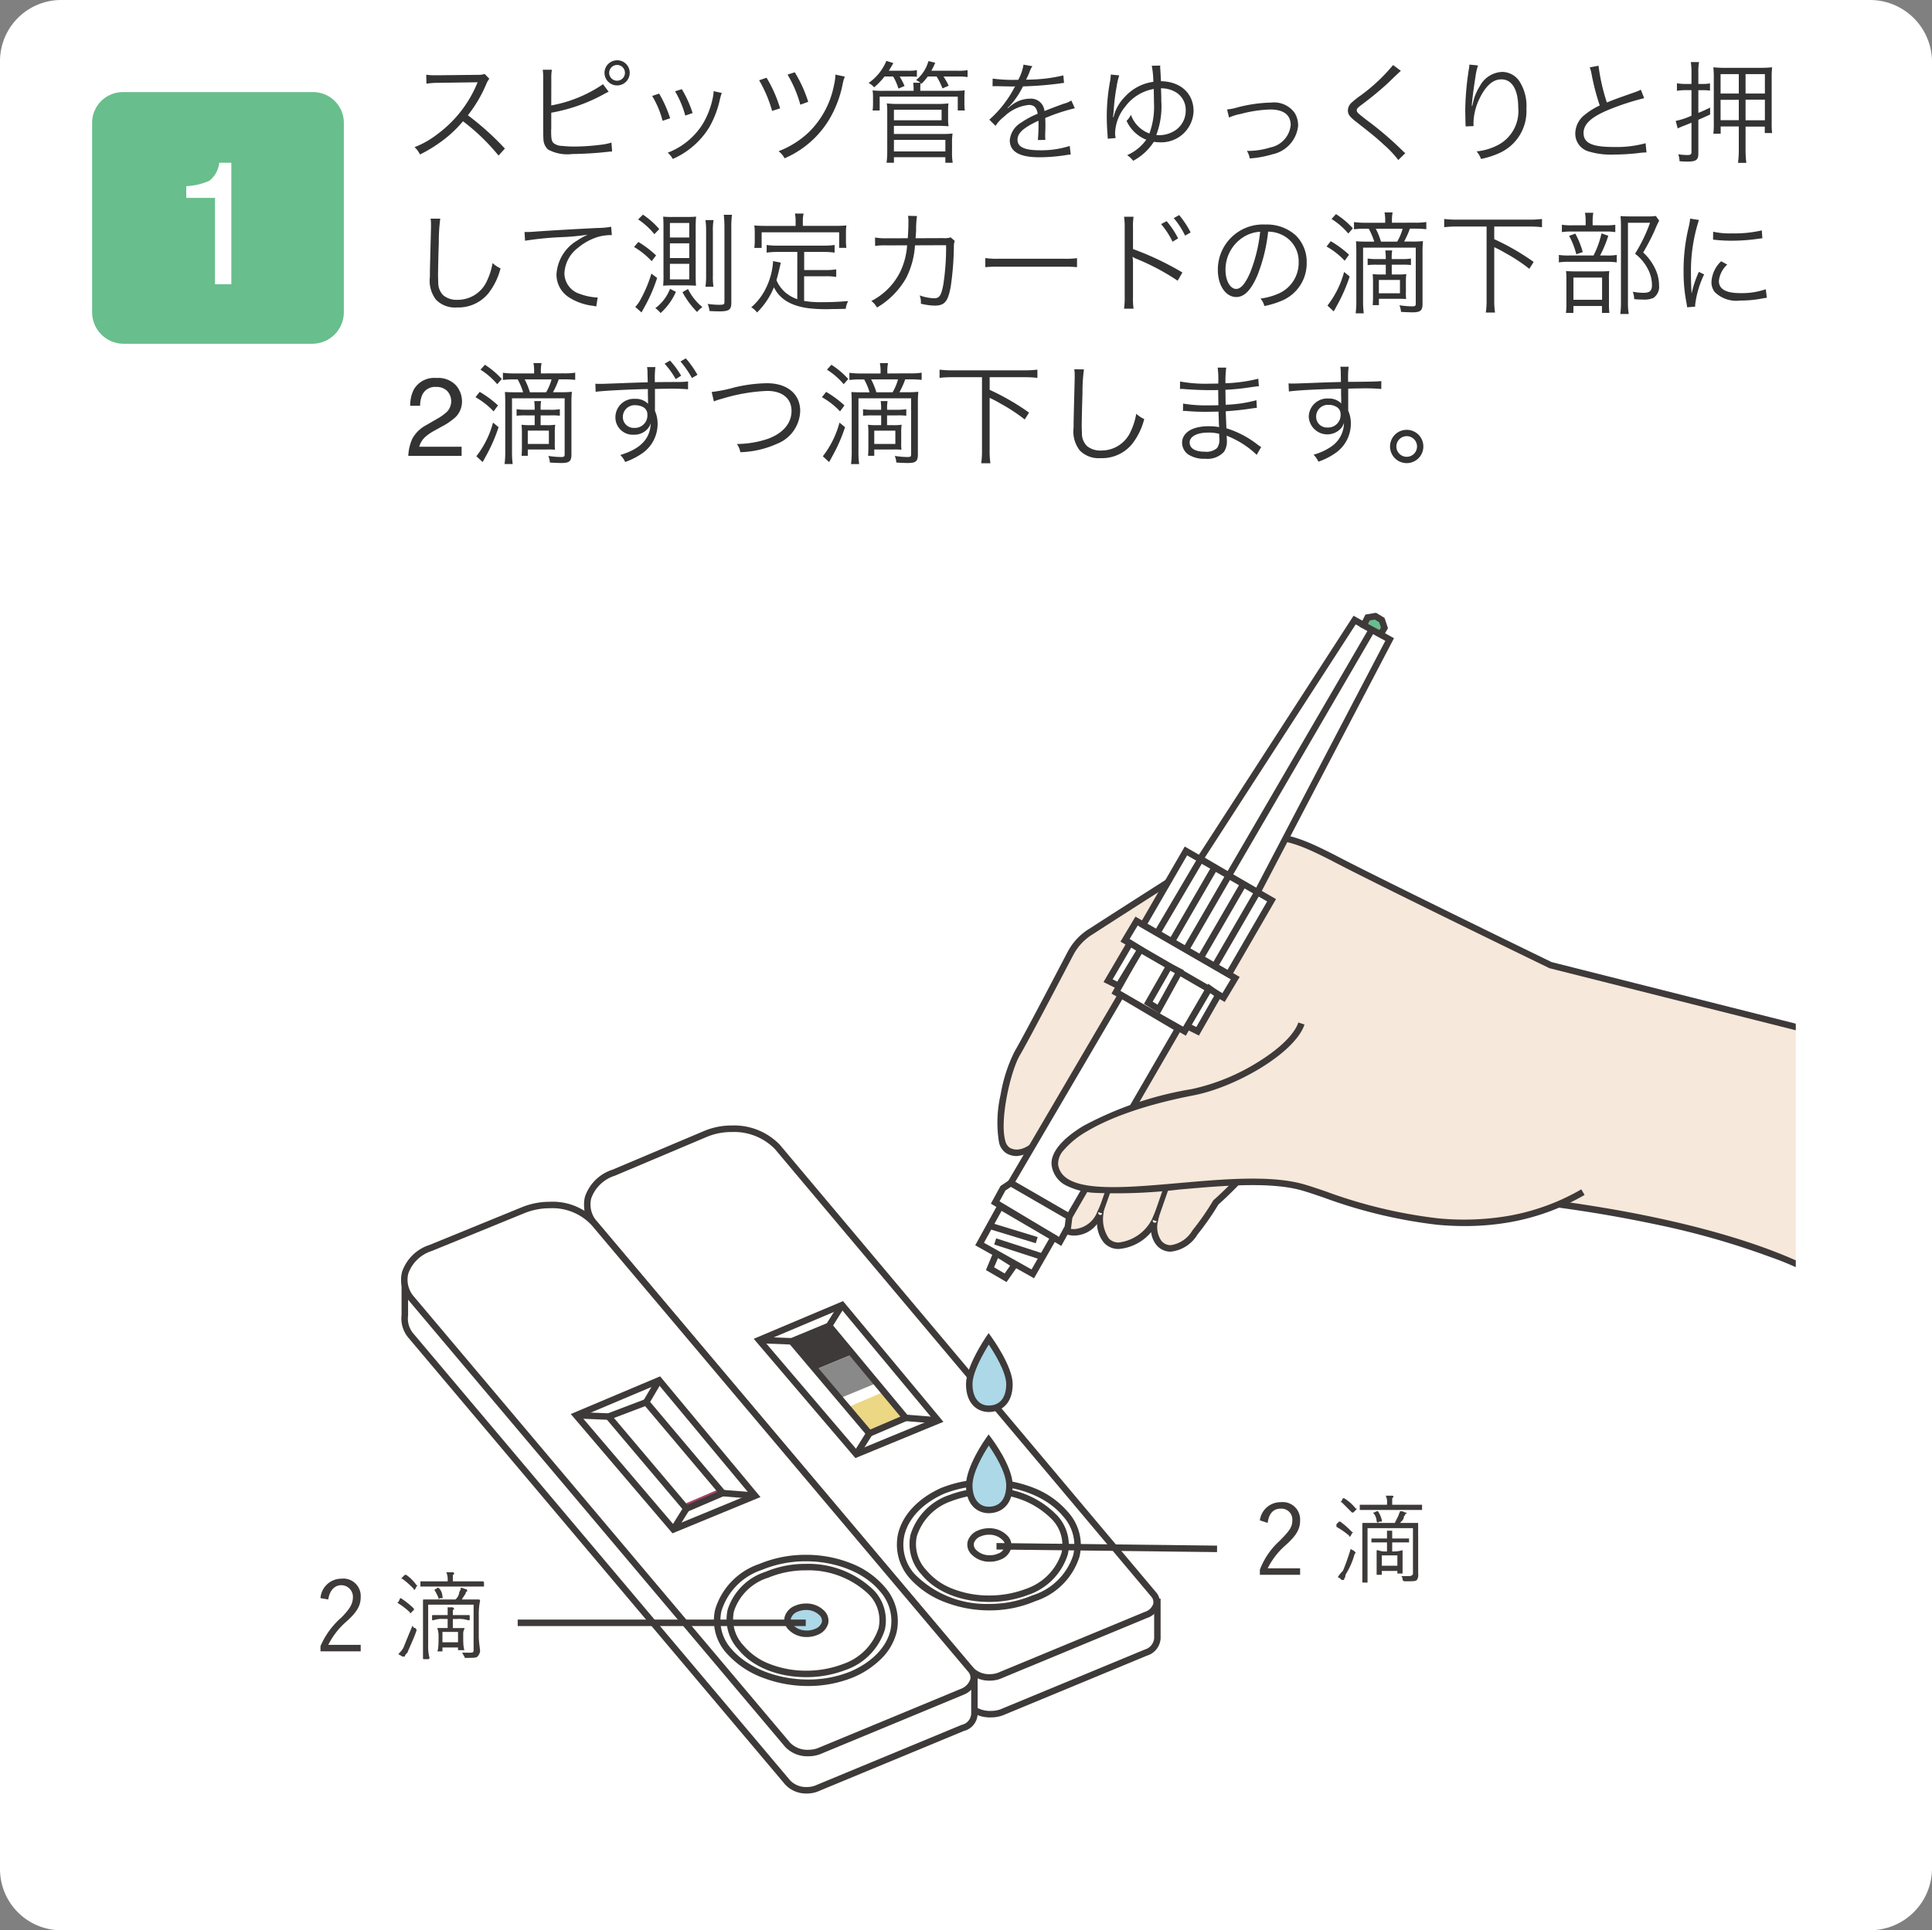 <svg xmlns="http://www.w3.org/2000/svg" xmlns:xlink="http://www.w3.org/1999/xlink" width="219.205" height="219.058" viewBox="0 0 219.205 219.058">
  <rect x="0" y="0" width="219.205" height="219.058" fill="#808080" stroke="none"/>
  <defs>
    <clipPath id="clip-path">
      <rect id="長方形_377" data-name="長方形 377" width="91.274" height="56.384" transform="translate(315.473 7067.71)" fill="none"/>
    </clipPath>
    <clipPath id="clip-path-2">
      <rect id="長方形_378" data-name="長方形 378" width="96.427" height="66.689" transform="translate(310.321 7062.558)" fill="none"/>
    </clipPath>
    <clipPath id="clip-path-3">
      <rect id="長方形_379" data-name="長方形 379" width="171.36" height="145.45" transform="translate(235.388 7038.709)" fill="none"/>
    </clipPath>
  </defs>
  <g id="グループ_750" data-name="グループ 750" transform="translate(-203 -6974.522)">
    <path id="パス_402" data-name="パス 402" d="M415.139,7193.58H210.066a6.944,6.944,0,0,1-7.066-6.919V6981.442a6.945,6.945,0,0,1,7.066-6.92H415.139a7.038,7.038,0,0,1,7.066,6.92v205.219A7.037,7.037,0,0,1,415.139,7193.58Z" fill="#fff"/>
    <path id="パス_403" data-name="パス 403" d="M332.992,7162.076l-16.341,6.772a3.687,3.687,0,0,1-3.533-.589l-42.693-50.789a2.86,2.86,0,0,1-.736-2.356v-3.975l13.4-3.68c2.8-1.178,6.477-.589,8.1,1.472l40.484,47.551,2.65-.147v4.122A1.821,1.821,0,0,1,332.992,7162.076Z" fill="#fff"/>
    <path id="パス_404" data-name="パス 404" d="M315.426,7169.424a3.735,3.735,0,0,1-2.569-.9l-.021-.023-42.7-50.8a3.218,3.218,0,0,1-.817-2.616v-4.226l.271-.074,13.374-3.674a8.354,8.354,0,0,1,3.193-.62,6.717,6.717,0,0,1,5.309,2.208l40.361,47.407,2.856-.159v4.511a2.181,2.181,0,0,1-1.564,1.964l-16.341,6.772A3.9,3.9,0,0,1,315.426,7169.424Zm-2.037-1.415a3.049,3.049,0,0,0,2.037.678,3.172,3.172,0,0,0,1.09-.182l16.36-6.779a1.465,1.465,0,0,0,1.073-1.27v-3.733l-2.444.135-.118-.139-40.493-47.562a6.066,6.066,0,0,0-4.735-1.932,7.607,7.607,0,0,0-2.929.572l-.022.009-.023.006-13.126,3.606v3.724l-.005.03a2.494,2.494,0,0,0,.658,2.063Z" fill="#3e3a39"/>
    <path id="パス_405" data-name="パス 405" d="M312.235,7170.615l-16.341,6.772a3.088,3.088,0,0,1-3.534-.589l-42.692-50.643a3,3,0,0,1-.736-2.355v-4.122l13.4-3.681c2.8-1.177,6.478-.441,8.1,1.473l40.485,47.55,2.65-.147V7169A1.69,1.69,0,0,1,312.235,7170.615Z" fill="#fff"/>
    <path id="パス_406" data-name="パス 406" d="M294.535,7178.062a3.241,3.241,0,0,1-2.458-1.028l-42.7-50.649a3.384,3.384,0,0,1-.817-2.62V7119.4l.271-.074,13.373-3.675a8.009,8.009,0,0,1,3.057-.586,7.224,7.224,0,0,1,5.441,2.17l40.366,47.41,2.856-.159V7169a2.059,2.059,0,0,1-1.564,1.965l-16.318,6.762A3.421,3.421,0,0,1,294.535,7178.062Zm-44.583-52.141,42.689,50.64a2.492,2.492,0,0,0,1.894.765,2.684,2.684,0,0,0,1.194-.267l.024-.011,16.365-6.781a1.36,1.36,0,0,0,1.074-1.271v-3.733l-2.444.135-.118-.139-40.485-47.55a6.48,6.48,0,0,0-4.88-1.911,7.26,7.26,0,0,0-2.794.538l-.022.009-.023.006-13.125,3.607v3.877l-.007.036A2.63,2.63,0,0,0,249.952,7125.921Z" fill="#3e3a39"/>
    <path id="パス_407" data-name="パス 407" d="M332.992,7157.807l-16.341,6.772a3.087,3.087,0,0,1-3.533-.589l-42.693-50.642c-1.619-2.062-.736-4.564,2.208-5.742l10.453-4.416c2.8-1.178,6.477-.442,8.1,1.472l42.692,50.789C334.612,7156.335,334.17,7157.365,332.992,7157.807Z" fill="#fff"/>
    <path id="パス_408" data-name="パス 408" d="M315.292,7165.253a3.239,3.239,0,0,1-2.457-1.027l-42.7-50.651a3.651,3.651,0,0,1-.765-3.24,4.864,4.864,0,0,1,3.122-3.07l10.45-4.415a8,8,0,0,1,3.081-.6,7.224,7.224,0,0,1,5.44,2.169l42.693,50.79a1.7,1.7,0,0,1,.395,1.54,2.178,2.178,0,0,1-1.424,1.4l-16.324,6.765A3.421,3.421,0,0,1,315.292,7165.253Zm-44.582-52.138,42.689,50.637a2.493,2.493,0,0,0,1.893.764,2.684,2.684,0,0,0,1.194-.267l.024-.011,16.353-6.777a1.467,1.467,0,0,0,.977-.9.967.967,0,0,0-.248-.878L290.9,7104.9a6.48,6.48,0,0,0-4.878-1.908,7.257,7.257,0,0,0-2.795.539l-10.459,4.418a4.16,4.16,0,0,0-2.688,2.579A2.894,2.894,0,0,0,270.711,7113.116Z" fill="#3e3a39"/>
    <path id="パス_409" data-name="パス 409" d="M299.721,7128.216l-4.269,1.767-2.65-3.239,4.269-1.767Z" fill="#3e3a39"/>
    <path id="パス_410" data-name="パス 410" d="M302.518,7131.455l-4.269,1.767-2.8-3.239,4.269-1.767Z" fill="#898989"/>
    <path id="パス_411" data-name="パス 411" d="M305.757,7135.43l-4.122,1.767-2.5-2.944,4.122-1.767Z" fill="#ebd784"/>
    <path id="パス_412" data-name="パス 412" d="M300.056,7139.995l-.173-.2-11.367-13.337,10.136-4.277,11.388,13.7Zm-10.328-13.254,10.542,12.369,8.565-3.535-10.4-12.508Z" fill="#3e3a39"/>
    <path id="パス_413" data-name="パス 413" d="M301.53,7137.643l-.176-.208L292.2,7126.6l.466-.192,4.52-1.871,9.174,11.041Zm-8.121-10.751,8.332,9.859,3.419-1.465-8.2-9.865Z" fill="#3e3a39"/>
    <path id="線_222" data-name="線 222" d="M3.666.515-.015.368.015-.368,3.7-.221Z" transform="translate(289.122 7126.597)" fill="#3e3a39"/>
    <path id="線_223" data-name="線 223" d="M.312,2.551l-.624-.39L1.16-.2,1.784.2Z" transform="translate(300.163 7137.197)" fill="#3e3a39"/>
    <path id="線_224" data-name="線 224" d="M3.651.661-.029.367.029-.367l3.68.294Z" transform="translate(305.757 7135.43)" fill="#3e3a39"/>
    <path id="線_225" data-name="線 225" d="M.312,2.551l-.624-.39L1.16-.2,1.784.2Z" transform="translate(297.071 7122.622)" fill="#3e3a39"/>
    <path id="パス_414" data-name="パス 414" d="M315.2,7147.957a2.823,2.823,0,0,1,2.184.935,1.553,1.553,0,0,1,.338,1.364,1.957,1.957,0,0,1-1.216,1.265,3.05,3.05,0,0,1-1.193.237,2.824,2.824,0,0,1-2.185-.935,1.553,1.553,0,0,1-.338-1.363,1.96,1.96,0,0,1,1.216-1.266A3.055,3.055,0,0,1,315.2,7147.957Zm.113,3.065a2.312,2.312,0,0,0,.9-.178,1.254,1.254,0,0,0,.792-.767.826.826,0,0,0-.2-.726,2.108,2.108,0,0,0-1.609-.658,2.315,2.315,0,0,0-.9.178,1.255,1.255,0,0,0-.792.768.825.825,0,0,0,.2.725A2.108,2.108,0,0,0,315.309,7151.021Z" fill="#3e3a39"/>
    <path id="パス_415" data-name="パス 415" d="M315.014,7142.389a14.242,14.242,0,0,1,5.175.951,9.738,9.738,0,0,1,3.957,2.746,5.6,5.6,0,0,1,1.336,5.09,7.76,7.76,0,0,1-5.009,5.056,13.116,13.116,0,0,1-5.212,1.048,13.943,13.943,0,0,1-5.073-.944,10.213,10.213,0,0,1-3.973-2.7l-.006-.007a5.751,5.751,0,0,1-1.309-5.062c.515-2.163,2.33-4.067,4.978-5.226l.013,0A14.1,14.1,0,0,1,315.014,7142.389Zm.247,14.155a12.372,12.372,0,0,0,4.923-.989l.013,0a7.047,7.047,0,0,0,4.571-4.55,4.887,4.887,0,0,0-1.181-4.436l-.005-.006c-1.749-2.118-5.032-3.434-8.567-3.434a13.372,13.372,0,0,0-4.847.889c-2.431,1.065-4.09,2.785-4.551,4.72a4.967,4.967,0,0,0,1.157,4.418A11.431,11.431,0,0,0,315.261,7156.544Z" fill="#3e3a39"/>
    <path id="パス_416" data-name="パス 416" d="M315.13,7143.388a10.284,10.284,0,0,1,7.838,3.14,4.945,4.945,0,0,1,1.191,4.39,7.1,7.1,0,0,1-4.418,4.578l-.01,0a12.423,12.423,0,0,1-4.5.826c-3.244,0-6.121-1.175-7.7-3.143a5.061,5.061,0,0,1-1.226-4.483,6.935,6.935,0,0,1,4.309-4.481l.01,0A12.444,12.444,0,0,1,315.13,7143.388Zm4.325,11.429a6.386,6.386,0,0,0,3.986-4.068,4.175,4.175,0,0,0-1.035-3.745,9.55,9.55,0,0,0-7.277-2.881,11.692,11.692,0,0,0-4.228.774,6.218,6.218,0,0,0-3.877,3.971,4.29,4.29,0,0,0,1.074,3.842l.007.008a7.249,7.249,0,0,0,3.032,2.128,11.278,11.278,0,0,0,4.1.743A11.682,11.682,0,0,0,319.455,7154.817Z" fill="#3e3a39"/>
    <path id="パス_417" data-name="パス 417" d="M312.235,7166.493l-16.341,6.772a3.39,3.39,0,0,1-3.534-.736l-42.692-50.643c-1.62-2.061-.736-4.564,2.208-5.741l10.452-4.27c2.8-1.177,6.478-.589,8.1,1.472l42.693,50.643C313.854,7164.873,313.412,7165.9,312.235,7166.493Z" fill="#fff"/>
    <path id="パス_418" data-name="パス 418" d="M294.713,7173.836a3.473,3.473,0,0,1-2.635-1.071l-42.7-50.651a3.649,3.649,0,0,1-.765-3.239,4.862,4.862,0,0,1,3.126-3.071l10.449-4.269a8.357,8.357,0,0,1,3.212-.627,6.715,6.715,0,0,1,5.31,2.208l42.689,50.638a1.71,1.71,0,0,1,.412,1.477,2.44,2.44,0,0,1-1.412,1.592l-.024.011-16.353,6.777A3.775,3.775,0,0,1,294.713,7173.836Zm-44.759-52.182,42.688,50.637a2.73,2.73,0,0,0,2.071.808,3.031,3.031,0,0,0,1.047-.177l16.322-6.764a1.754,1.754,0,0,0,1.009-1.079.986.986,0,0,0-.256-.854l-42.7-50.651a6.064,6.064,0,0,0-4.735-1.932,7.618,7.618,0,0,0-2.93.571l-10.456,4.271a4.159,4.159,0,0,0-2.691,2.58A2.892,2.892,0,0,0,249.954,7121.654Z" fill="#3e3a39"/>
    <path id="パス_419" data-name="パス 419" d="M279.3,7148.533l-.173-.2-11.367-13.337,10.136-4.277,11.388,13.7Zm-10.328-13.254,10.542,12.369,8.565-3.535-10.4-12.508Z" fill="#3e3a39"/>
    <path id="線_226" data-name="線 226" d="M3.666.515-.015.368.015-.368,3.7-.22Z" transform="translate(268.364 7135.136)" fill="#3e3a39"/>
    <path id="線_227" data-name="線 227" d="M.312,2.551l-.624-.39L1.16-.2,1.784.2Z" transform="translate(279.405 7145.735)" fill="#3e3a39"/>
    <path id="線_228" data-name="線 228" d="M3.651.661-.029.367.029-.367l3.68.294Z" transform="translate(285 7143.969)" fill="#3e3a39"/>
    <path id="線_229" data-name="線 229" d="M.317,2.689l-.634-.373,1.472-2.5.634.373Z" transform="translate(276.314 7131.161)" fill="#3e3a39"/>
    <path id="パス_420" data-name="パス 420" d="M296.335,7157.66c.589.736.3,1.619-.736,2.061a2.649,2.649,0,0,1-2.944-.589c-.589-.736-.3-1.619.736-2.061A2.647,2.647,0,0,1,296.335,7157.66Z" fill="#acd8e7"/>
    <path id="パス_421" data-name="パス 421" d="M294.438,7156.5a2.823,2.823,0,0,1,2.184.935,1.554,1.554,0,0,1,.338,1.363,1.959,1.959,0,0,1-1.216,1.266,3.057,3.057,0,0,1-1.192.237,2.824,2.824,0,0,1-2.184-.935,1.554,1.554,0,0,1-.338-1.364,1.96,1.96,0,0,1,1.216-1.266A3.048,3.048,0,0,1,294.438,7156.5Zm.114,3.065a2.308,2.308,0,0,0,.9-.177,1.255,1.255,0,0,0,.792-.768.826.826,0,0,0-.2-.725,2.108,2.108,0,0,0-1.61-.659,2.307,2.307,0,0,0-.9.178,1.255,1.255,0,0,0-.792.768.826.826,0,0,0,.2.725A2.108,2.108,0,0,0,294.552,7159.56Z" fill="#3e3a39"/>
    <path id="パス_422" data-name="パス 422" d="M294.438,7150.972a13.807,13.807,0,0,1,5.073.945,9.626,9.626,0,0,1,3.879,2.711,5.82,5.82,0,0,1,1.336,5.15,6.39,6.39,0,0,1-1.668,2.92,10.027,10.027,0,0,1-3.341,2.219l-.005,0a13.478,13.478,0,0,1-5.03.944,14.355,14.355,0,0,1-5.171-.951,10.325,10.325,0,0,1-4.053-2.742,5.539,5.539,0,0,1-1.312-5.008,7.84,7.84,0,0,1,4.982-5.143A13.71,13.71,0,0,1,294.438,7150.972Zm4.995,13.267c2.444-1.038,4.113-2.727,4.579-4.635a5.038,5.038,0,0,0-1.189-4.507c-1.727-2.09-4.94-3.389-8.385-3.389a12.968,12.968,0,0,0-5.025.99l-.005,0a7.125,7.125,0,0,0-4.546,4.635,4.82,4.82,0,0,0,1.153,4.353c1.844,2.121,5.166,3.439,8.668,3.439A12.747,12.747,0,0,0,299.433,7164.239Z" fill="#3e3a39"/>
    <path id="パス_423" data-name="パス 423" d="M294.417,7152a10.636,10.636,0,0,1,7.786,3.056l.006.007a4.947,4.947,0,0,1,1.191,4.391,7.1,7.1,0,0,1-4.417,4.577l-.01,0a12.425,12.425,0,0,1-4.5.827c-3.244,0-6.122-1.175-7.7-3.144a5.022,5.022,0,0,1-1.211-4.529,6.656,6.656,0,0,1,4.3-4.289A11.662,11.662,0,0,1,294.417,7152Zm7.234,3.543a9.89,9.89,0,0,0-7.234-2.807,10.92,10.92,0,0,0-4.267.843l-.01,0a5.942,5.942,0,0,0-3.86,3.785,4.307,4.307,0,0,0,1.061,3.877l.007.008a7.242,7.242,0,0,0,3.031,2.129,11.278,11.278,0,0,0,4.1.744,11.674,11.674,0,0,0,4.222-.774,6.384,6.384,0,0,0,3.985-4.067A4.175,4.175,0,0,0,301.651,7155.546Z" fill="#3e3a39"/>
    <path id="パス_424" data-name="パス 424" d="M284.558,7143.527l-4.122,1.767.442.442,4.122-1.767Z" fill="#a7436a"/>
    <path id="パス_425" data-name="パス 425" d="M280.772,7146.181l-.176-.208-9.169-10.85,5-1.9.168.2,9.006,10.685Zm-8.111-10.739,8.322,9.847,3.415-1.463-8.2-9.726Z" fill="#3e3a39"/>
    <path id="パス_426" data-name="パス 426" d="M240.246,7156.04c.147-1.03.736-1.619,1.472-1.619a1.32,1.32,0,0,1,1.325,1.325c0,.736-.295,1.325-1.325,2.355a9.037,9.037,0,0,0-2.356,3.239v.589h4.564v-.736h-3.68a8.55,8.55,0,0,1,2.061-2.65c1.325-1.178,1.619-1.914,1.619-2.8a1.975,1.975,0,0,0-2.208-2.061,2.375,2.375,0,0,0-2.356,2.208Z" fill="#3e3a39"/>
    <path id="パス_427" data-name="パス 427" d="M252.465,7154.863c-.148,0-.148,0-.148.147a4.859,4.859,0,0,1,.442.883c0,.147,0,.147.147,0h.295c0-.147.147-.147,0-.147a1.571,1.571,0,0,0-.295-.883c-.147-.148-.147-.148-.294-.148Zm-3.828-1.325c-.147.147-.147.147,0,.147a9.478,9.478,0,0,1,1.325,1.178c0,.147,0,.147.147,0l.147-.295c.148-.147.148-.147,0-.147a4.484,4.484,0,0,0-1.177-1.178c-.148,0-.148,0-.295.147Zm-.442,2.8c-.147,0-.147,0,0,.147a8.034,8.034,0,0,1,1.325,1.03c0,.148,0,.148.148,0l.294-.294v-.147a10.263,10.263,0,0,0-1.472-1.178.144.144,0,0,0-.147.147Zm2.061,3.238c0-.147,0-.147-.147-.294a.316.316,0,0,1-.294-.294c-.442,1.03-.736,1.766-1.031,2.5a2.553,2.553,0,0,1-.589.736c.148.148.295.148.442.295h.294c0-.147.148-.295.295-.442C249.52,7161.34,249.962,7160.457,250.256,7159.573Zm7.656-5.447a.144.144,0,0,0-.147-.147h-3.386v-.736a.147.147,0,1,0,0-.294h-.737a2.17,2.17,0,0,1,.148,1.03H250.7v.589h7.214Zm-2.945,6.772H253.2v-1.177h1.766Zm1.325-2.944c0-.147,0-.147-.147-.147h-1.766v-.589a.144.144,0,0,0,.147-.147l-.147-.147h-.589v.883h-1.62c-.147,0-.147,0-.147.147v.295c0,.147,0,.147.147.147a3.019,3.019,0,0,1,1.178-.147h.442v1.03h-1.178a3,3,0,0,1,.147.736v.589c0,1.178-.147,1.325-.147,1.325h.589v-.442h1.766v.3h.737s-.148-.147-.148-1.325v-.589c0-.295.148-.442.148-.589h-1.325v-1.03h.441a3.522,3.522,0,0,1,1.325.147c.147,0,.147,0,.147-.147Zm1.031-.147a7.371,7.371,0,0,1,.147-1.62.144.144,0,0,0-.147-.147h-1.914c.147-.294.295-.441.442-.736,0-.147,0-.147.147-.147v-.147a.144.144,0,0,0-.147-.147c-.147,0-.295-.148-.589-.148a.542.542,0,0,1-.147.442,1.274,1.274,0,0,1-.442.883H251.14c-.147,0-.147,0-.147.147v6.478c0,.147,0,.147.147.147h.441a.145.145,0,0,0,.148-.147,5.2,5.2,0,0,1-.148-1.472v-4.564h5.153v5.153c0,.294-.147.294-.442.294h-.883c.147.147.147.295.295.442,0,.147,0,.147.147.147.883,0,1.177,0,1.325-.147a1.117,1.117,0,0,0,.294-.589c0-.294-.147-1.031-.147-1.767Z" fill="#3e3a39"/>
    <path id="パス_428" data-name="パス 428" d="M346.831,7147.355c.147-1.178.736-1.62,1.472-1.62a1.236,1.236,0,0,1,1.325,1.325c0,.736-.295,1.178-1.473,2.356a8.493,8.493,0,0,0-2.208,3.238v.589h4.564v-.736h-3.68a8.551,8.551,0,0,1,2.061-2.65c1.325-1.178,1.619-1.914,1.619-2.8A1.975,1.975,0,0,0,348.3,7145a2.361,2.361,0,0,0-2.356,2.061Z" fill="#3e3a39"/>
    <path id="パス_429" data-name="パス 429" d="M358.9,7146.177c-.147,0-.147,0,0,.147a1.579,1.579,0,0,1,.295.883c.147.148.147.148.294,0h.3v-.147a3.126,3.126,0,0,0-.442-1.03H359.2Zm-3.68-1.325c-.147.147-.147.147,0,.147l1.178,1.178h.147l.294-.295c.147-.147.147-.147,0-.147a5.088,5.088,0,0,0-1.325-1.178h-.147Zm-.589,2.65v.294a8.929,8.929,0,0,1,1.472,1.031c0,.147,0,.147.147,0l.148-.295c.147-.147.147-.147,0-.147a9.6,9.6,0,0,0-1.325-1.178h-.148Zm2.061,3.386c.147-.147.147-.147,0-.3s-.294-.147-.442-.294a23.922,23.922,0,0,1-.883,2.5,3.208,3.208,0,0,0-.589.736c.147,0,.3.147.442.294h.147c.147,0,.147,0,.147-.147a.645.645,0,0,0,.147-.442A8.713,8.713,0,0,0,356.694,7150.888Zm7.655-5.594h-3.386v-.737l.148-.147a.145.145,0,0,0-.148-.147h-.736a1.6,1.6,0,0,1,.147.883v.148h-3.091v.588h7.066Zm-2.8,6.919h-1.766v-1.178h1.766Zm1.325-3.092h-1.914v-.883h-.589v.883h-1.766v.442h1.766v1.03h-.147a2.137,2.137,0,0,1-.883-.147c-.147,0-.147,0-.147.147v2.65h.589v-.441h1.766v.294h.589v-2.65a3.593,3.593,0,0,1-1.03.147h-.148v-1.03h1.914Zm1.031-.147v-1.619h-2.061c.294-.295.441-.442.441-.737.148-.147.148-.147.148-.294h.147c0-.147,0-.147-.147-.147a.888.888,0,0,0-.589-.147c0,.147-.148.294-.148.441l-.441.884h-3.533c-.148,0-.148,0-.148.147v6.477c0,.147,0,.147.148.147h.441v-6.183h5.153v5.153c0,.147-.147.294-.442.294h-.883a.543.543,0,0,1,.147.442c.147.147.147.147.3.147.883,0,1.177,0,1.324-.147a1.1,1.1,0,0,0,.148-.736v-4.122Z" fill="#3e3a39"/>
    <g id="グループ_651" data-name="グループ 651">
      <g id="グループ_650" data-name="グループ 650" clip-path="url(#clip-path)">
        <path id="パス_430" data-name="パス 430" d="M378.924,7084.051s-20.316-9.863-24.733-12.219c-4.416-2.208-8.1-4.122-14.721.295-4.858,3.091-10.158,6.477-12.661,8.1a6.415,6.415,0,0,0-2.355,2.5c-1.62,3.091-5.006,9.569-6.036,11.335-1.325,2.208-2.945,10.011-1.031,11.041s3.828-1.472,3.828-1.472,2.061,5.594,1.472,8.1c-.589,2.65,3.386,4.122,5.153.442-.442,6.036,5.005,3.533,6.183.883-.589,3.092,2.208,4.564,4.563,1.325a28.81,28.81,0,0,0,2.356-3.386,42.413,42.413,0,0,0,4.269-4.416s16.488,6.33,23.408,3.533c9.274.441,35.332,3.533,45.342,12.219,1.767,1.619,8.244-2.8,8.244-2.8l-10.01-27.088Z" fill="#f6e8da"/>
      </g>
    </g>
    <g id="グループ_653" data-name="グループ 653">
      <g id="グループ_652" data-name="グループ 652" clip-path="url(#clip-path-2)">
        <path id="パス_431" data-name="パス 431" d="M346.845,7069.091h0c2.689,0,4.971,1.142,7.388,2.351l.131.065c4.276,2.281,23.743,11.738,24.687,12.2l33.422,8.43.067.182,10.11,27.357-.238.162c-.193.131-4.75,3.218-7.333,3.218a1.96,1.96,0,0,1-1.363-.45,33.23,33.23,0,0,0-9.89-5.442,89.691,89.691,0,0,0-12.89-3.674,151,151,0,0,0-22.256-3.006,12.822,12.822,0,0,1-4.6.71,46.962,46.962,0,0,1-12.46-2.137c-3.048-.865-5.478-1.74-6.267-2.032a47.36,47.36,0,0,1-4.116,4.2,30.121,30.121,0,0,1-2.354,3.376,4.051,4.051,0,0,1-3.055,1.97,2.077,2.077,0,0,1-1.626-.767,2.792,2.792,0,0,1-.594-1.448,5.388,5.388,0,0,1-3.664,1.909,2.217,2.217,0,0,1-1.674-.693,3.479,3.479,0,0,1-.8-2.135,3.337,3.337,0,0,1-2.58,1.307,2.7,2.7,0,0,1-2.1-.974,2.467,2.467,0,0,1-.461-2.122c.45-1.91-.757-5.825-1.255-7.305a4.146,4.146,0,0,1-2.715,1.377,2.394,2.394,0,0,1-1.145-.293,1.953,1.953,0,0,1-.87-1.284,13.956,13.956,0,0,1,.187-5.4,17.271,17.271,0,0,1,1.573-4.872c.95-1.629,3.9-7.25,5.655-10.609l.377-.719a6.771,6.771,0,0,1,2.483-2.635c2.306-1.492,7.269-4.667,12.651-8.091A13.789,13.789,0,0,1,346.845,7069.091Zm7.177,3.068-.118-.059c-2.438-1.219-4.544-2.272-7.059-2.273h0c-2.226,0-4.5.828-7.171,2.606l-.007,0c-5.389,3.428-10.357,6.606-12.659,8.1l-.017.01a6.052,6.052,0,0,0-2.215,2.36l-.368.7c-1.762,3.364-4.712,8.994-5.673,10.642-1.071,1.785-2.329,7.356-1.684,9.7a1.354,1.354,0,0,0,.51.831,1.663,1.663,0,0,0,.8.205c1.344,0,2.553-1.561,2.565-1.577l.406-.531.231.627c.086.233,2.092,5.728,1.485,8.309a1.742,1.742,0,0,0,.317,1.5,1.962,1.962,0,0,0,1.529.7,3.043,3.043,0,0,0,2.617-2l.841-1.751-.142,1.937a3.884,3.884,0,0,0,.6,2.874,1.482,1.482,0,0,0,1.135.458,4.865,4.865,0,0,0,3.747-2.625l1.294-2.911-.6,3.129a2.693,2.693,0,0,0,.381,2.212,1.334,1.334,0,0,0,1.059.5,3.421,3.421,0,0,0,2.464-1.672l.008-.011a28.888,28.888,0,0,0,2.324-3.337l.029-.052.044-.041a42.547,42.547,0,0,0,4.206-4.34l.161-.257.283.108c.11.042,11.088,4.222,18.734,4.222a11.963,11.963,0,0,0,4.4-.687l.075-.03.081,0c9.234.439,35.421,3.506,45.566,12.309l.007.006a1.258,1.258,0,0,0,.87.26c2.045,0,5.712-2.3,6.679-2.932l-9.842-26.632L378.8,7084.4l-.034-.017C378.56,7084.283,358.4,7074.5,354.022,7072.159Z" fill="#3e3a39"/>
      </g>
    </g>
    <g id="グループ_655" data-name="グループ 655">
      <g id="グループ_654" data-name="グループ 654" clip-path="url(#clip-path-3)">
        <path id="線_230" data-name="線 230" d="M0,5.235a.23.23,0,0,1-.077-.013.23.23,0,0,1-.14-.293L1.55-.077a.23.23,0,0,1,.293-.14.23.23,0,0,1,.14.293L.217,5.082A.23.23,0,0,1,0,5.235Z" transform="translate(327.84 7107.165)" fill="#fff"/>
        <path id="線_231" data-name="線 231" d="M.278,5.1l-.555-.2L1.489-.1l.555.2Z" transform="translate(327.84 7107.165)" fill="#3e3a39"/>
        <path id="線_232" data-name="線 232" d="M0,7a.23.23,0,0,1-.076-.013A.23.23,0,0,1-.217,6.7L2.138-.076a.23.23,0,0,1,.293-.142.23.23,0,0,1,.142.293L.217,6.848A.23.23,0,0,1,0,7Z" transform="translate(334.023 7106.281)" fill="#fff"/>
        <path id="線_233" data-name="線 233" d="M.278,6.869l-.556-.193L2.077-.1,2.634.1Z" transform="translate(334.023 7106.281)" fill="#3e3a39"/>
        <path id="パス_432" data-name="パス 432" d="M317.534,7143.085c0,1.914-1.03,2.8-2.355,2.8-1.178,0-2.208-.883-2.208-2.8,0-2.061,2.208-5.152,2.208-5.152S317.534,7141.024,317.534,7143.085Z" fill="#acd8e7"/>
        <path id="パス_433" data-name="パス 433" d="M315.179,7146.25c-1.188,0-2.576-.829-2.576-3.165,0-2.154,2.184-5.236,2.277-5.366l.29-.406.3.4c.1.13,2.43,3.214,2.43,5.375C317.9,7145.418,316.5,7146.25,315.179,7146.25Zm.01-7.672c-.585.9-1.85,3.024-1.85,4.507,0,1.5.705,2.429,1.84,2.429,1.263,0,1.987-.885,1.987-2.429C317.166,7141.6,315.809,7139.473,315.189,7138.578Z" fill="#3e3a39"/>
        <path id="パス_434" data-name="パス 434" d="M317.534,7131.6c0,1.914-1.03,2.8-2.355,2.8-1.178,0-2.208-.883-2.208-2.8s2.208-5.152,2.208-5.152S317.534,7129.689,317.534,7131.6Z" fill="#acd8e7"/>
        <path id="パス_435" data-name="パス 435" d="M315.179,7134.767c-1.188,0-2.576-.829-2.576-3.165,0-2,2.179-5.223,2.272-5.359l.294-.432.307.423c.1.136,2.425,3.358,2.425,5.368C317.9,7133.936,316.5,7134.767,315.179,7134.767Zm.01-7.654c-.588.939-1.85,3.118-1.85,4.489,0,1.5.705,2.429,1.84,2.429,1.263,0,1.987-.885,1.987-2.429C317.166,7130.232,315.813,7128.047,315.189,7127.113Z" fill="#3e3a39"/>
        <path id="線_234" data-name="線 234" d="M32.682.368H0V-.368H32.682Z" transform="translate(261.739 7158.69)" fill="#3e3a39"/>
        <path id="線_235" data-name="線 235" d="M25.023.662,0,.368,0-.368l25.027.294Z" transform="translate(316.062 7150.004)" fill="#3e3a39"/>
        <path id="パス_436" data-name="パス 436" d="M337.409,7091.56l-7.8-4.417,3.975-7.066,7.8,4.563Z" fill="#fff"/>
        <path id="パス_437" data-name="パス 437" d="M337.546,7092.06l-8.44-4.777.18-.32,4.158-7.393,8.441,4.937-.182.316ZM330.107,7087l7.165,4.056,3.611-6.286-7.164-4.19Z" fill="#3e3a39"/>
        <path id="パス_438" data-name="パス 438" d="M341.825,7087.732l-11.188-6.478,1.325-2.208,11.188,6.478Z" fill="#fff"/>
        <path id="パス_439" data-name="パス 439" d="M341.954,7088.232l-.314-.182-11.512-6.665,1.7-2.84.314.182,11.512,6.665Zm-10.81-7.109,10.551,6.109.946-1.577-10.551-6.109Z" fill="#3e3a39"/>
        <path id="パス_440" data-name="パス 440" d="M324.306,7112.611l-6.625-3.828,12.513-21.346,6.478,3.828Z" fill="#fff"/>
        <path id="パス_441" data-name="パス 441" d="M324.441,7113.114l-.318-.184-6.945-4.013.187-.319,12.7-21.665,7.11,4.2-.183.316Zm-6.254-4.463,5.986,3.458,12-20.712-5.845-3.454Z" fill="#3e3a39"/>
        <path id="パス_442" data-name="パス 442" d="M334.6,7089.575l-1.807-1.129,2.7-4.731,1.832.916Zm-.817-1.378.548.342,1.983-3.593-.523-.262Z" fill="#3e3a39"/>
        <path id="パス_443" data-name="パス 443" d="M329.9,7086.407l-1.178-.589,2.5-4.269,1.178.736Z" fill="#fff"/>
        <path id="パス_444" data-name="パス 444" d="M330.039,7086.888l-1.833-.917,2.893-4.935,1.807,1.129Zm-.8-1.223.523.261,2.138-3.521-.549-.343Z" fill="#3e3a39"/>
        <path id="パス_445" data-name="パス 445" d="M338.881,7091.56l-1.178-.589,2.5-4.27,1.031.736Z" fill="#fff"/>
        <path id="パス_446" data-name="パス 446" d="M339.028,7092.044l-1.841-.92,2.905-4.957,1.629,1.164Zm-.808-1.227.514.257,2.018-3.531-.432-.309Z" fill="#3e3a39"/>
        <path id="パス_447" data-name="パス 447" d="M324.306,7112.611l-6.625-3.828-.883.589-.883,1.62,7.361,4.417.883-1.62Z" fill="#fff"/>
        <path id="パス_448" data-name="パス 448" d="M323.415,7115.921l-7.993-4.8,1.1-2.009,1.149-.766.2.114,6.836,3.95-.186,1.489-.033.062Zm-7.008-5.063,6.729,4.038.666-1.222.108-.866-6.215-3.591-.618.412Z" fill="#3e3a39"/>
        <path id="パス_449" data-name="パス 449" d="M317.093,7119.531l-1.767-1.031.736-1.767,2.061,1.325Z" fill="#fff"/>
        <path id="パス_450" data-name="パス 450" d="M317.2,7120.02l-2.337-1.364,1.029-2.47,2.753,1.77Zm-1.41-1.675,1.2.7.617-.881-1.369-.88Z" fill="#3e3a39"/>
        <path id="パス_451" data-name="パス 451" d="M322.54,7114.967l-6.036-3.533-2.355,4.27,6.036,3.386Z" fill="#fff"/>
        <path id="パス_452" data-name="パス 452" d="M316.364,7110.925l.326.191,6.35,3.717-2.717,4.755-6.673-3.743Zm5.676,4.175-5.4-3.159-2,3.619,5.4,3.028Z" fill="#3e3a39"/>
        <path id="線_236" data-name="線 236" d="M5.192,1.971-.108.352l.215-.7,5.3,1.619Z" transform="translate(315.326 7113.642)" fill="#3e3a39"/>
        <path id="線_237" data-name="線 237" d="M5.333,2.117-.114.35l.227-.7L5.561,1.417Z" transform="translate(315.915 7115.409)" fill="#3e3a39"/>
        <path id="パス_453" data-name="パス 453" d="M345.653,7075.807l-6.478-3.828,17.519-27.088,3.975,2.208Z" fill="#fff"/>
        <path id="パス_454" data-name="パス 454" d="M345.8,7076.321l-7.141-4.22,17.914-27.7,4.589,2.55-.166.318Zm-6.107-4.464,5.814,3.436,14.67-28.045-3.36-1.867Z" fill="#3e3a39"/>
        <path id="線_238" data-name="線 238" d="M.318,28.009l-.636-.37L15.876-.185l.636.37Z" transform="translate(342.414 7046.07)" fill="#3e3a39"/>
        <path id="パス_455" data-name="パス 455" d="M342.414,7085.082l-9.716-5.594,4.858-8.392,9.716,5.594Z" fill="#fff"/>
        <path id="パス_456" data-name="パス 456" d="M342.549,7085.584l-10.354-5.961,5.227-9.028,10.354,5.961Zm-9.348-6.231,9.078,5.227,4.489-7.755-9.078-5.227Z" fill="#3e3a39"/>
        <path id="線_239" data-name="線 239" d="M.317,8.431l-.634-.374L4.541-.187l.634.374Z" transform="translate(334.317 7072.127)" fill="#3e3a39"/>
        <path id="線_240" data-name="線 240" d="M.319,8.576l-.637-.369L4.54-.184l.637.369Z" transform="translate(335.936 7073.01)" fill="#3e3a39"/>
        <path id="線_241" data-name="線 241" d="M.319,8.576l-.637-.369L4.54-.184l.637.369Z" transform="translate(337.556 7073.894)" fill="#3e3a39"/>
        <path id="線_242" data-name="線 242" d="M.319,8.576l-.637-.369L4.54-.184l.637.369Z" transform="translate(339.175 7074.924)" fill="#3e3a39"/>
        <path id="線_243" data-name="線 243" d="M.319,8.576l-.637-.369L4.54-.184l.637.369Z" transform="translate(340.795 7075.807)" fill="#3e3a39"/>
        <path id="パス_457" data-name="パス 457" d="M359.786,7044.892l-.736-.441-.883.147-.442.883,1.914,1.03.442-.736Z" fill="#68be8d"/>
        <path id="パス_458" data-name="パス 458" d="M359.122,7044.065l.969.581.391,1.173-.709,1.183-2.538-1.366.685-1.37Zm.357,1.072-.5-.3-.565.094-.2.4,1.29.694.174-.29Z" fill="#3e3a39"/>
        <path id="パス_459" data-name="パス 459" d="M382.6,7109.814c-12.955,7.508-27.088.736-31.946-.589-8.833-2.355-27.088,3.681-27.971-2.5-.294-2.208,4.269-6.036,15.6-8.244,4.711-.884,11.336-4.711,12.366-7.8Z" fill="#f6e8da"/>
        <path id="パス_460" data-name="パス 460" d="M369.186,7113.663q-1.532,0-3.115-.146a55.924,55.924,0,0,1-12.932-3.105c-1.019-.346-1.9-.646-2.578-.831-3.6-.958-8.781-.5-13.8-.06a59.505,59.505,0,0,1-9.539.375,8.254,8.254,0,0,1-3.3-.857,3,3,0,0,1-1.6-2.263c-.182-1.37,1.136-3.005,3.617-4.49a39.489,39.489,0,0,1,12.282-4.167,23.593,23.593,0,0,0,7.442-3.026c2.5-1.533,4.2-3.186,4.646-4.532l.7.232c-1.086,3.261-7.862,7.151-12.647,8.049-6.411,1.249-10.088,2.906-12.043,4.076a9.94,9.94,0,0,0-2.623,2.127,2.292,2.292,0,0,0-.643,1.631c.467,3.272,6.87,2.708,13.649,2.112,5.079-.448,10.33-.911,14.052.083.7.191,1.592.494,2.623.844a55.278,55.278,0,0,0,12.763,3.07,30.119,30.119,0,0,0,8-.277,25.171,25.171,0,0,0,8.276-3.011l.369.637a25.9,25.9,0,0,1-8.517,3.1A29.292,29.292,0,0,1,369.186,7113.663Z" fill="#3e3a39"/>
      </g>
    </g>
    <path id="パス_647" data-name="パス 647" d="M11.353,10.32a31.335,31.335,0,0,0-4.2-3.78A15.237,15.237,0,0,0,9.236,3.012a2.352,2.352,0,0,1,.353-.617l-.529-.542a2.349,2.349,0,0,1-.806.1L3.755,2H3.427a5.922,5.922,0,0,1-1-.063l.025,1.021a8.478,8.478,0,0,1,1.3-.1L7.963,2.8a2.14,2.14,0,0,0,.3-.013.267.267,0,0,1-.038.088c-.025.063-.038.076-.063.151a13.657,13.657,0,0,1-4.5,5.683,10.143,10.143,0,0,1-2.558,1.449,2.8,2.8,0,0,1,.617.832A16.226,16.226,0,0,0,4.2,9.475,13.678,13.678,0,0,0,6.6,7.22a23.435,23.435,0,0,1,4.032,3.893Zm5.267-7.888a5.575,5.575,0,0,1,.063-1.058H15.649a6.991,6.991,0,0,1,.05,1.046V8.228c0,.529.013.781.025.983a1.673,1.673,0,0,0,.517,1.21A4.566,4.566,0,0,0,19,10.937c.869,0,2.533-.088,3.339-.176l.6-.063.164-.013c.189-.025.227-.025.416-.038l-.076-1.008a6.07,6.07,0,0,1-1.247.252,24.926,24.926,0,0,1-2.885.2,13.14,13.14,0,0,1-1.487-.076,1.512,1.512,0,0,1-.958-.328c-.214-.214-.265-.5-.265-1.386V8.165l.013-.076V6.25a19.316,19.316,0,0,0,5.96-2.1,5.558,5.558,0,0,1,.554-.277l-.643-.857a15.157,15.157,0,0,1-5.872,2.407ZM24.091.3a1.433,1.433,0,0,0-1.436,1.424,1.43,1.43,0,0,0,2.86,0A1.414,1.414,0,0,0,24.091.3Zm0,.529a.895.895,0,1,1-.907.895A.9.9,0,0,1,24.091.832ZM28.06,4.347A10.394,10.394,0,0,1,29.245,7.17l.857-.29a13.836,13.836,0,0,0-1.247-2.8Zm2.6-.529a11.054,11.054,0,0,1,1.159,2.759l.832-.29a12.635,12.635,0,0,0-1.222-2.709Zm4.372-.013v.126a5.3,5.3,0,0,1-.139.857A9.507,9.507,0,0,1,33.818,7.5a8.087,8.087,0,0,1-3.994,3.289,2.549,2.549,0,0,1,.58.706A9.134,9.134,0,0,0,34.574,7.85a11.344,11.344,0,0,0,1.109-2.822,7.435,7.435,0,0,1,.277-1.021Zm5.166-1.235a14.665,14.665,0,0,1,1.474,3.478l.907-.29a14.834,14.834,0,0,0-1.537-3.478Zm3.226-.643a13.594,13.594,0,0,1,1.449,3.415l.895-.328a14.927,14.927,0,0,0-1.525-3.352Zm5.431,0a5.85,5.85,0,0,1-.164,1.2,10.164,10.164,0,0,1-2.81,5.292,10.31,10.31,0,0,1-3.478,2.2,2.4,2.4,0,0,1,.68.806,10.929,10.929,0,0,0,5.531-5.267,12.638,12.638,0,0,0,1.058-3.137,4.522,4.522,0,0,1,.252-.869Zm6.552.214a6.547,6.547,0,0,1,.6,1.373l.693-.3a8.727,8.727,0,0,0-.554-1.071h.983a6.733,6.733,0,0,1,.97.038V1.424a5.9,5.9,0,0,1-1.071.063H54.911c.214-.34.3-.479.517-.869L54.634.366a5.631,5.631,0,0,1-2.016,2.507,2.047,2.047,0,0,1,.63.5,8.488,8.488,0,0,0,1.184-1.235Zm2.268.706a4.228,4.228,0,0,1,.05.706v.214H54.306a10.774,10.774,0,0,1-1.235-.05,4.911,4.911,0,0,1,.05.806v.655a5.077,5.077,0,0,1-.05.819h.806V4.423h8.858V6h.806a4.951,4.951,0,0,1-.05-.832V4.511a6.668,6.668,0,0,1,.038-.794,11.962,11.962,0,0,1-1.273.05H58.489V3.553a3.607,3.607,0,0,1,.038-.68.72.72,0,0,1,.1.088,6.26,6.26,0,0,0,.706-.819h1A7.075,7.075,0,0,1,61,3.49l.706-.3a7.327,7.327,0,0,0-.592-1.046h1.663a6.243,6.243,0,0,1,1.071.063V1.424a6.3,6.3,0,0,1-1.1.063H59.737A8.521,8.521,0,0,0,60.178.58L59.409.391a4.267,4.267,0,0,1-1.4,2.155,3.069,3.069,0,0,1,.491.3Zm-2.18,9.085V11.3h5.834v.63h.832a7.022,7.022,0,0,1-.076-1.184v-1a7.167,7.167,0,0,1,.063-1.134,9.364,9.364,0,0,1-1.159.05H55.49v-.92H60.43a11.858,11.858,0,0,1,1.26.05,6.407,6.407,0,0,1-.05-.958V6.111a8.542,8.542,0,0,1,.038-.92,9.216,9.216,0,0,1-1.26.063H55.944a9.329,9.329,0,0,1-1.26-.063,6.392,6.392,0,0,1,.05.92V10.66a9.879,9.879,0,0,1-.076,1.273Zm0-6.023H60.9v1.2H55.49Zm0,3.427h5.834v1.31H55.49Zm13.9-6.817a17.63,17.63,0,0,1-2.7-.139l-.013.869a2.234,2.234,0,0,1,.277-.013h.2c.466.013,1.651.038,1.852.038a1.4,1.4,0,0,0,.239-.025l-.113.189a12.538,12.538,0,0,1-2.822,3.6l.706.706A4.169,4.169,0,0,1,67.99,6.7,4.733,4.733,0,0,1,70.8,5.368c.592,0,.895.3,1,1a9.781,9.781,0,0,0-1.877,1.008,2.605,2.605,0,0,0-1.285,1.991c0,1.3,1.1,1.94,3.352,1.94a19.547,19.547,0,0,0,3.062-.252,4.958,4.958,0,0,1,.5-.063l-.113-.97a10.557,10.557,0,0,1-3.364.491c-1.777,0-2.558-.365-2.558-1.2,0-.756.655-1.348,2.369-2.155a3.31,3.31,0,0,1,.013.378,18.121,18.121,0,0,1-.076,1.814l.857-.013a2.739,2.739,0,0,1-.025-.454c0-.113,0-.29.013-.567.013-.252.013-.529.013-.693,0-.315,0-.441-.025-.769a20.92,20.92,0,0,1,3.364-1.109l-.4-.882a2.772,2.772,0,0,1-.857.365c-.554.2-1.273.466-2.192.832a1.529,1.529,0,0,0-1.663-1.4A3.353,3.353,0,0,0,69,5.28c-.126.088-.126.088-.58.441a.1.1,0,0,1-.025-.038V5.67a.012.012,0,0,0,.013-.013c.013-.013.076-.063.164-.126.05-.038.3-.328.428-.479a9.291,9.291,0,0,0,1.134-1.789,40.683,40.683,0,0,0,4.158-.328,3.928,3.928,0,0,1,.5-.063l-.076-.857a17.734,17.734,0,0,1-3.969.479,2.145,2.145,0,0,0-.265.013c.063-.113.227-.454.391-.857A2.676,2.676,0,0,1,71.2.97L70.195.794a5.347,5.347,0,0,1-.6,1.726Zm10.7-.6a4.228,4.228,0,0,1-.1.857,22.308,22.308,0,0,0-.353,3.868c0,.643.025,1.285.088,2.129.013.2.013.265.025.428l.895-.076a2.565,2.565,0,0,1-.063-.592,5,5,0,0,1,1.159-2.986,5.132,5.132,0,0,1,3.226-1.991c.013.781.025,1.109.025,1.525a8.9,8.9,0,0,1-.517,3.528,3.512,3.512,0,0,1-2.1-2.129,2.268,2.268,0,0,1-.491.693,4.113,4.113,0,0,0,1.953,2.016.964.964,0,0,0,.29.113c-.025.038-.038.05-.076.1a5.21,5.21,0,0,1-2.1,1.663,2.81,2.81,0,0,1,.68.643,6.281,6.281,0,0,0,2.344-2.155,3.624,3.624,0,0,0,.592.05,3.663,3.663,0,0,0,3.919-3.528c0-2.016-1.474-3.364-3.7-3.4-.013-.365-.063-1.21-.076-1.386a1.305,1.305,0,0,1-.013-.2,1.564,1.564,0,0,1,.013-.189L84.748.92a10.1,10.1,0,0,1,.176,1.827,5.312,5.312,0,0,0-3.251,1.726A4.823,4.823,0,0,0,80.5,6.426c-.063.214-.063.214-.1.34h-.05c.013-.139.025-.214.038-.328.025-.265.025-.265.038-.378a22.536,22.536,0,0,1,.34-2.8,7.39,7.39,0,0,1,.29-1.247Zm5.708,1.562a3.239,3.239,0,0,1,1.487.34A2.344,2.344,0,0,1,88.6,6a2.692,2.692,0,0,1-1.688,2.52,3.114,3.114,0,0,1-1.323.277,1.369,1.369,0,0,1-.227-.013h-.1a9.241,9.241,0,0,0,.567-3.893C85.831,4.347,85.819,4.045,85.793,3.478ZM93.517,6.8a5.56,5.56,0,0,1,1.348-.416,14.645,14.645,0,0,1,3.314-.5c1.525,0,2.331.617,2.331,1.764A2.872,2.872,0,0,1,98.2,10.194a8.591,8.591,0,0,1-2.482.391.958.958,0,0,1-.176-.013,2.76,2.76,0,0,1,.328.869,11.934,11.934,0,0,0,2.6-.479,3.683,3.683,0,0,0,2.885-3.251,2.756,2.756,0,0,0-.391-1.436A2.882,2.882,0,0,0,98.293,5.1a16.267,16.267,0,0,0-3.843.554,5.915,5.915,0,0,1-1.159.227Zm18.61-5.96A20.031,20.031,0,0,1,108.436,4.3a9.736,9.736,0,0,0-1.071.857A1.22,1.22,0,0,0,107,6c0,.428.2.706.907,1.26,1.84,1.436,2.344,1.852,3.188,2.633a11.894,11.894,0,0,1,1.625,1.726l.794-.781a3.207,3.207,0,0,1-.353-.315,37.15,37.15,0,0,0-4.032-3.44c-1.021-.794-1.121-.882-1.121-1.109,0-.176.088-.277.554-.63a36.7,36.7,0,0,0,2.9-2.381c1.31-1.26,1.411-1.348,1.55-1.462Zm8.656-.05a2.526,2.526,0,0,1-.038.4,31.85,31.85,0,0,0-.428,4.649v.29l.025,1.31.013.227v.139l.907-.038c-.013-.189-.013-.252-.013-.3a6.576,6.576,0,0,1,.68-2.81c.718-1.474,1.525-2.192,2.482-2.192,1.21,0,1.915,1.172,1.915,3.2a4.339,4.339,0,0,1-2.167,4.183,6.658,6.658,0,0,1-2.558.794,2.6,2.6,0,0,1,.5.857,9.538,9.538,0,0,0,2.243-.743,5.2,5.2,0,0,0,2.911-4.952,5.175,5.175,0,0,0-.756-3.062,2.372,2.372,0,0,0-2.016-1.121,3.005,3.005,0,0,0-2.52,1.625,5.622,5.622,0,0,0-.769,1.877c-.063.265-.063.265-.088.365l-.05-.013c.038-.643.214-2.016.416-3.289a7.142,7.142,0,0,1,.29-1.3Zm13.658.315a4.215,4.215,0,0,1,.214.794,25.668,25.668,0,0,0,.92,3.528,7.846,7.846,0,0,0-1.651,1.021A2.726,2.726,0,0,0,132.8,8.593a2.092,2.092,0,0,0,1.562,2.066,8.572,8.572,0,0,0,2.8.34,25.276,25.276,0,0,0,2.785-.164,6.53,6.53,0,0,1,.932-.076l-.1-1.046a12.51,12.51,0,0,1-3.6.428c-2.47,0-3.44-.441-3.44-1.588,0-1.046.932-1.877,3.087-2.734A28.978,28.978,0,0,1,140.616,4.6l-.378-.958a6.814,6.814,0,0,1-.806.328c-1.953.68-2.306.819-3.049,1.121A21.914,21.914,0,0,1,135.437.92Zm11.542,2.583v2.9a8.066,8.066,0,0,1-1.789.592l.227.857a6.006,6.006,0,0,1,.693-.3c.277-.113.428-.164.869-.353V10.7c0,.277-.1.353-.479.353a6.321,6.321,0,0,1-1.021-.088,2.823,2.823,0,0,1,.151.794c.3.025.6.038.869.038,1,0,1.26-.189,1.26-.895V7.056c.567-.252.743-.328,1.336-.6V5.67c-.68.328-.945.441-1.336.6V3.692h.466a6.031,6.031,0,0,1,.857.05V2.923a4.645,4.645,0,0,1-.857.063h-.466V1.764A6.759,6.759,0,0,1,146.84.5h-.932a8.067,8.067,0,0,1,.076,1.26V2.986h-.706a5.632,5.632,0,0,1-.945-.076v.857a5.7,5.7,0,0,1,.932-.076Zm5.368,4.12v2.671a10.72,10.72,0,0,1-.088,1.462h.945a10.976,10.976,0,0,1-.088-1.462V7.825h2.18v.731h.832a8.765,8.765,0,0,1-.05-1.1V2.432a11.354,11.354,0,0,1,.05-1.336,14.07,14.07,0,0,1-1.436.063h-3.931a12.771,12.771,0,0,1-1.3-.063,10.432,10.432,0,0,1,.05,1.21V7.56a7.964,7.964,0,0,1-.05,1.071h.832V7.812Zm0-5.935v2.2h-2.066v-2.2Zm.769,0h2.192v2.2H152.12Zm-.769,2.911V7.094h-2.066V4.788Zm.769-.013h2.192V7.107H152.12Zm-149.2,13.5a3.876,3.876,0,0,1,.05.668c0,.2,0,.441-.013.819-.1,3.969-.113,4.284-.113,5.128a3.51,3.51,0,0,0,.693,2.583,2.988,2.988,0,0,0,2.369.882,4.411,4.411,0,0,0,3.553-1.575,7.665,7.665,0,0,0,1.4-2.86,3.564,3.564,0,0,1-.907-.6,7.485,7.485,0,0,1-.617,1.978A3.619,3.619,0,0,1,5.96,27.483a2.378,2.378,0,0,1-1.575-.491,1.983,1.983,0,0,1-.592-1.512c-.013-.29-.025-.6-.025-.756,0-.567.038-2.281.088-3.793a19.427,19.427,0,0,1,.164-2.659Zm10.723,2.507a37.01,37.01,0,0,1,4.347-.416,24.417,24.417,0,0,0,2.772-.277,8.248,8.248,0,0,0-1.2.668,4.777,4.777,0,0,0-2.356,3.868,3.067,3.067,0,0,0,1.4,2.57,6.356,6.356,0,0,0,2.722.97c.2.038.252.05.391.076l.164-1.021H21.76a6.458,6.458,0,0,1-1.89-.4,2.47,2.47,0,0,1-1.764-2.331,3.851,3.851,0,0,1,1.55-2.911A6.4,6.4,0,0,1,22.075,20.3a5.844,5.844,0,0,1,1.411-.164l-.076-.945a8.458,8.458,0,0,1-1.5.139c-1.625.076-5.657.3-7.157.416-.391.025-.542.038-.718.038h-.454ZM26.473,18.36a8.157,8.157,0,0,1,1.84,1.676l.554-.58a9.141,9.141,0,0,0-1.852-1.638Zm-.466,3.125a8.943,8.943,0,0,1,2,1.613l.5-.655A11.755,11.755,0,0,0,26.5,20.918Zm1.966,3.024a14.42,14.42,0,0,1-1.2,2.885,3.5,3.5,0,0,1-.63.895l.718.63c.076-.151.126-.252.29-.542A17.89,17.89,0,0,0,28.627,25Zm3.944,1.336c.4,0,.731.013,1.121.038-.025-.29-.038-.693-.038-1.222V19.305a11.267,11.267,0,0,1,.05-1.26c-.365.025-.617.038-1.021.038H30.316a9.963,9.963,0,0,1-1.008-.038c.025.3.038.693.038,1.134v5.393a11.111,11.111,0,0,1-.038,1.31c.265-.025.6-.038,1.046-.038Zm-1.84-7.081h2.192v1.651H30.076Zm0,2.306h2.192v1.676H30.076Zm0,2.331h2.192v1.764H30.076ZM31.5,26.613a9.76,9.76,0,0,0,1.663,2.255,2.624,2.624,0,0,1,.6-.554A6.223,6.223,0,0,1,32.13,26.26ZM35.015,26a8.311,8.311,0,0,1-.063-1.3V19.734a7.05,7.05,0,0,1,.076-1.3h-.92a8.548,8.548,0,0,1,.076,1.285V24.7a8.392,8.392,0,0,1-.076,1.3Zm-4.927.239a4.984,4.984,0,0,1-1.663,2.192,3.012,3.012,0,0,1,.592.554,6.975,6.975,0,0,0,1.739-2.407Zm6.955-6.917a10.5,10.5,0,0,1,.076-1.487h-.932a12.376,12.376,0,0,1,.076,1.487v8.4c0,.29-.076.328-.643.328a10.046,10.046,0,0,1-1.26-.1,3.252,3.252,0,0,1,.214.806c.29.025.882.038,1.121.038,1.084,0,1.348-.189,1.348-.958Zm7.484,8.089a4.234,4.234,0,0,1-1.361-.769,3.854,3.854,0,0,1-1-1.386c.088-.3.277-1.033.34-1.336l.151-.655-.882-.176v.126a7.969,7.969,0,0,1-.769,2.873,6.707,6.707,0,0,1-1.7,2.243,2.338,2.338,0,0,1,.655.592,8.523,8.523,0,0,0,1.915-2.86c.668,1.336,1.9,2.092,3.868,2.369a17.079,17.079,0,0,0,2.759.1c.34,0,.428,0,1.525-.025a2.334,2.334,0,0,1,.277-.882c-1.058.088-1.928.126-2.948.126a11.3,11.3,0,0,1-2.054-.139v-2.8h2.432a6.729,6.729,0,0,1,1.21.076V24.03a7.572,7.572,0,0,1-1.21.076H45.31V22.052h2.205a8.223,8.223,0,0,1,1.247.076v-.869a8.109,8.109,0,0,1-1.247.076H42.3a8.109,8.109,0,0,1-1.247-.076v.869a8.576,8.576,0,0,1,1.247-.076h2.23Zm-.189-8.316H40.925c-.5,0-.869-.013-1.273-.05a5.7,5.7,0,0,1,.05.857v.794a6.022,6.022,0,0,1-.05.895h.832V19.822h8.795v1.764H50.1a6.022,6.022,0,0,1-.05-.895V19.9a5.7,5.7,0,0,1,.05-.857c-.4.038-.769.05-1.26.05H45.158v-.617a3.3,3.3,0,0,1,.088-.781h-.983a4.335,4.335,0,0,1,.076.794ZM54.709,20.5a6.941,6.941,0,0,1-1.361-.088l.013.958a7.6,7.6,0,0,1,1.336-.063L56.99,21.3a8.2,8.2,0,0,1-.781,3,7.37,7.37,0,0,1-3.276,3.314,2.61,2.61,0,0,1,.643.743,9.1,9.1,0,0,0,3.3-3.339A9.5,9.5,0,0,0,57.884,21.3l3.528-.013a27.744,27.744,0,0,1-.315,4.473c-.239,1.247-.441,1.55-1.058,1.55a5.32,5.32,0,0,1-1.625-.328,2.071,2.071,0,0,1,.139.794v.151a7.171,7.171,0,0,0,1.562.214c1.134,0,1.512-.454,1.827-2.18a34.372,34.372,0,0,0,.353-4.41,1.887,1.887,0,0,1,.1-.756l-.466-.4a2.013,2.013,0,0,1-.832.088l-3.15.013c.038-.353.038-.5.063-.895a10.52,10.52,0,0,1,.1-1.625l-1.021-.025a3.377,3.377,0,0,1,.05.655c0,.554-.025,1.247-.076,1.89ZM65.86,23.778a13.764,13.764,0,0,1,1.562-.05h7.308a14.414,14.414,0,0,1,1.537.05V22.758a9.938,9.938,0,0,1-1.525.063H67.423a8.913,8.913,0,0,1-1.562-.076Zm16.821,4.712a7.794,7.794,0,0,1-.063-1.336V23.362a4.213,4.213,0,0,0-.05-.743l.025-.013a1.6,1.6,0,0,0,.391.214,26.241,26.241,0,0,1,4.7,2.495l.542-.932a33.081,33.081,0,0,0-5.607-2.659V19.368a7.17,7.17,0,0,1,.063-1.31H81.6a7.4,7.4,0,0,1,.076,1.285v7.825a8.359,8.359,0,0,1-.076,1.323Zm3.125-9.6a9.332,9.332,0,0,1,1.3,2l.63-.378a9.565,9.565,0,0,0-1.3-1.953Zm1.436-.68A9.194,9.194,0,0,1,88.528,20.2l.63-.365a10.614,10.614,0,0,0-1.3-1.966Zm10.71,1.537a3.626,3.626,0,0,1,1.462.315,3.322,3.322,0,0,1,2,3.163,3.8,3.8,0,0,1-2.23,3.528,7.553,7.553,0,0,1-2.1.592,2,2,0,0,1,.441.844,9.747,9.747,0,0,0,1.915-.58,4.588,4.588,0,0,0,2.885-4.347,4.218,4.218,0,0,0-1.222-3.074,4.878,4.878,0,0,0-3.465-1.247,5.117,5.117,0,0,0-5.393,5.153c0,1.764.895,3.074,2.092,3.074.907,0,1.651-.756,2.381-2.419A18.888,18.888,0,0,0,97.952,19.746Zm-.907.013A17.306,17.306,0,0,1,95.9,24.421c-.542,1.235-1.046,1.827-1.575,1.827-.68,0-1.21-.932-1.21-2.142a4.357,4.357,0,0,1,2.054-3.755A3.979,3.979,0,0,1,97.045,19.759Zm14.931,3.1a4.53,4.53,0,0,1,.05-.983h-.781a6.152,6.152,0,0,1,.05.983h-1.033a5.965,5.965,0,0,1-1.021-.063v.743a9.626,9.626,0,0,1,1.008-.038H111.3V24.61h-.542a6.328,6.328,0,0,1-.945-.05c.025.3.038.554.038.882v1.726c0,.34-.013.655-.038.92h.706v-.718h2.142a8.971,8.971,0,0,1,.945.025,6.922,6.922,0,0,1-.025-.857V25.479a6.173,6.173,0,0,1,.05-.92,5.838,5.838,0,0,1-1,.05h-.655V23.5h1.134a7.644,7.644,0,0,1,1.046.038V22.8a6.192,6.192,0,0,1-1.046.063Zm-1.462,2.369h2.394v1.512h-2.394ZM112,18.738v-.164a4.3,4.3,0,0,1,.076-1.008h-.92a4.423,4.423,0,0,1,.076,1.008v.164H109.04a9.147,9.147,0,0,1-1.348-.076v.819a9.733,9.733,0,0,1,1.336-.063h.34a7.171,7.171,0,0,1,.617,1.462h-.63c-.756,0-1.109-.013-1.436-.038.025.328.038.693.038,1.336v5.355a10.875,10.875,0,0,1-.076,1.487h.92a10.625,10.625,0,0,1-.076-1.487V21.561H114.7v6.363c0,.252-.076.3-.416.3a9.235,9.235,0,0,1-1.436-.126,2.28,2.28,0,0,1,.176.756c.466.025.97.05,1.273.05.945,0,1.172-.189,1.172-.983v-5.7a13.535,13.535,0,0,1,.05-1.4,11.08,11.08,0,0,1-1.336.05h-.806a9.37,9.37,0,0,0,.655-1.462h.542a12.03,12.03,0,0,1,1.323.063v-.819a7.672,7.672,0,0,1-1.348.076Zm-1.247,2.142a7.9,7.9,0,0,0-.592-1.462h3.049a5.933,5.933,0,0,1-.617,1.462Zm-5.607-2.57a8.162,8.162,0,0,1,1.9,1.651l.517-.592a9.426,9.426,0,0,0-1.915-1.613Zm-.567,3.125a8.521,8.521,0,0,1,2.054,1.613l.5-.68a11.826,11.826,0,0,0-2.079-1.537Zm1.991,2.885a10.715,10.715,0,0,1-1.89,3.818l.706.655c.063-.1.063-.1.139-.227s.088-.176.265-.491a18.515,18.515,0,0,0,1.411-3.238Zm16.166-5.153v8.278a9.266,9.266,0,0,1-.088,1.487h1.046a9.164,9.164,0,0,1-.088-1.487V21.51a14.071,14.071,0,0,1,1.31.693,18.877,18.877,0,0,1,2.671,1.764l.491-.781a27.187,27.187,0,0,0-4.473-2.583V19.167h3.956a12.37,12.37,0,0,1,1.462.076V18.31a11.928,11.928,0,0,1-1.462.076H119.4a11.723,11.723,0,0,1-1.474-.076v.932a12.3,12.3,0,0,1,1.474-.076Zm12.033-.139v-.454a5.318,5.318,0,0,1,.076-.97H133.9a4.808,4.808,0,0,1,.076.958v.466h-1.525a6.836,6.836,0,0,1-1.172-.063V19.8a6.7,6.7,0,0,1,1.134-.063h3.767a6.493,6.493,0,0,1,1.159.063v-.832a6.836,6.836,0,0,1-1.172.063Zm.844,3.427a13.029,13.029,0,0,0,.932-2.243l-.769-.265a10.477,10.477,0,0,1-.907,2.507h-2.722a7.254,7.254,0,0,1-1.21-.063v.844a7.175,7.175,0,0,1,1.2-.063h4.221a8.045,8.045,0,0,1,1.147.063v-.844a6.482,6.482,0,0,1-1.172.063Zm-3.515-2.23a8.866,8.866,0,0,1,.819,2.092l.731-.252a9.681,9.681,0,0,0-.844-2.092Zm.491,7.963h3.238v.781h.844a7.1,7.1,0,0,1-.05-1V25.265a6.5,6.5,0,0,1,.038-1.046,7.627,7.627,0,0,1-.92.038h-2.986c-.441,0-.731-.013-1-.038a9.763,9.763,0,0,1,.038,1.058v2.558a8.3,8.3,0,0,1-.05,1.134h.844Zm0-3.226h3.251v2.52H132.59Zm9.349-6.993a5.971,5.971,0,0,1-.97.05H138.94c-.441,0-.68-.013-1.008-.038.038.428.05.781.05,1.159v8.568a9.983,9.983,0,0,1-.076,1.386h.958a7.992,7.992,0,0,1-.088-1.4V18.738h2.507a18.431,18.431,0,0,1-1.7,3.515,5.177,5.177,0,0,1,1.5,1.827,3.9,3.9,0,0,1,.416,1.714c0,.668-.239.895-.958.895a6.487,6.487,0,0,1-1.222-.126,2.454,2.454,0,0,1,.164.844,10.166,10.166,0,0,0,1.046.05,2.52,2.52,0,0,0,1.134-.189,1.518,1.518,0,0,0,.643-1.411,4.357,4.357,0,0,0-.378-1.764,5.88,5.88,0,0,0-1.424-1.978,25.176,25.176,0,0,0,1.3-2.495,10.718,10.718,0,0,1,.517-1.121Zm3.893.3a7.015,7.015,0,0,1-.176,1.008,20.844,20.844,0,0,0-.567,4.99,18.06,18.06,0,0,0,.328,3.566c.038.239.05.3.076.5l.907-.076v-.189a10.983,10.983,0,0,1,1.021-3.465l-.6-.29A11.707,11.707,0,0,0,146,26.777c-.05-.668-.076-1.411-.076-2.394a18.627,18.627,0,0,1,.378-3.944,17.9,17.9,0,0,1,.529-2.016Zm2.6,2.381a16.783,16.783,0,0,0,2.016.126,21.271,21.271,0,0,0,2.709-.164q.832-.113.869-.113l-.063-.895a13.52,13.52,0,0,1-3.377.34,8.558,8.558,0,0,1-2.142-.189Zm.92,2.457a3.481,3.481,0,0,0-1.1,2.344,1.781,1.781,0,0,0,.378,1.159,3.5,3.5,0,0,0,2.885.958,13,13,0,0,0,2.583-.252c.252-.038.277-.05.441-.063l-.126-.97a8.292,8.292,0,0,1-2.9.441c-1.625,0-2.419-.454-2.419-1.386a2.927,2.927,0,0,1,.945-1.852ZM.394,45.2a5.138,5.138,0,0,1,.471-1.981,3.81,3.81,0,0,1,1.6-1.532L3.642,41a5.561,5.561,0,0,0,1.114-.787,1.719,1.719,0,0,0,.043-2.39,1.682,1.682,0,0,0-1.23-.452,1.608,1.608,0,0,0-1.575.861,3.084,3.084,0,0,0-.258,1.28H.609a3.954,3.954,0,0,1,.425-1.876,2.664,2.664,0,0,1,2.541-1.28,2.754,2.754,0,0,1,2.212.818A2.737,2.737,0,0,1,6.485,39a2.476,2.476,0,0,1-.744,1.809A7.288,7.288,0,0,1,4.2,41.865l-.843.468a5.459,5.459,0,0,0-.947.634,2.308,2.308,0,0,0-.775,1.187H6.442V45.2Zm15.018-5.242a4.53,4.53,0,0,1,.05-.983h-.781a6.152,6.152,0,0,1,.05.983H13.7a5.965,5.965,0,0,1-1.021-.063v.743a9.626,9.626,0,0,1,1.008-.038h1.046V41.71H14.19a6.328,6.328,0,0,1-.945-.05c.025.3.038.554.038.882v1.726c0,.34-.013.655-.038.92h.706v-.718h2.142a8.971,8.971,0,0,1,.945.025,6.924,6.924,0,0,1-.025-.857V42.579a6.172,6.172,0,0,1,.05-.92,5.838,5.838,0,0,1-1,.05h-.655V40.6h1.134a7.644,7.644,0,0,1,1.046.038V39.9a6.192,6.192,0,0,1-1.046.063ZM13.95,42.327h2.394v1.512H13.95Zm1.487-6.489v-.164a4.3,4.3,0,0,1,.076-1.008h-.92a4.423,4.423,0,0,1,.076,1.008v.164H12.476a9.147,9.147,0,0,1-1.348-.076v.819a9.733,9.733,0,0,1,1.336-.063h.34a7.171,7.171,0,0,1,.617,1.462h-.63c-.756,0-1.109-.013-1.436-.038.025.328.038.693.038,1.336v5.355a10.875,10.875,0,0,1-.076,1.487h.92a10.625,10.625,0,0,1-.076-1.487V38.661h5.972v6.363c0,.252-.076.3-.416.3a9.235,9.235,0,0,1-1.436-.126,2.28,2.28,0,0,1,.176.756c.466.025.97.05,1.273.05.945,0,1.172-.189,1.172-.983v-5.7a13.536,13.536,0,0,1,.05-1.4,11.08,11.08,0,0,1-1.336.05H16.81a9.37,9.37,0,0,0,.655-1.462h.542a12.03,12.03,0,0,1,1.323.063v-.819a7.672,7.672,0,0,1-1.348.076ZM14.19,37.98a7.9,7.9,0,0,0-.592-1.462h3.049a5.933,5.933,0,0,1-.617,1.462ZM8.583,35.41a8.162,8.162,0,0,1,1.9,1.651L11,36.468a9.426,9.426,0,0,0-1.915-1.613Zm-.567,3.125a8.522,8.522,0,0,1,2.054,1.613l.5-.68A11.826,11.826,0,0,0,8.494,37.93Zm1.991,2.885a10.715,10.715,0,0,1-1.89,3.818l.706.655c.063-.1.063-.1.139-.227s.088-.176.265-.491a18.515,18.515,0,0,0,1.411-3.238Zm17.552-4.574c-.655.013-1.777.05-3.049.1-2.029.076-2.029.076-2.394.076-.189,0-.277,0-.5-.013l.038.92c.4-.1,3.931-.29,5.922-.315v.655c0,.164.013.265.013.328,0,.454,0,.491.013.693a1.935,1.935,0,0,0-1.462-.567A2.1,2.1,0,0,0,23.892,40.8a1.963,1.963,0,0,0,2.079,1.991,2,2,0,0,0,1.588-.68,1.765,1.765,0,0,0,.34-.617c-.063,1.764-1.159,2.911-3.452,3.6a2.766,2.766,0,0,1,.554.794,8.014,8.014,0,0,0,1.991-1.021,4.055,4.055,0,0,0,1.688-3.289,3.61,3.61,0,0,0-.3-1.487V37.6c1.008-.025,1.159-.025,1.348-.025a22.394,22.394,0,0,1,2.407.063v-.895a7.031,7.031,0,0,1-.832.063l-2.218.013c-.214,0-.239,0-.718.013v-.139a10.431,10.431,0,0,1,.063-1.575h-.945a3.975,3.975,0,0,1,.05.731l.025.882Zm-1.411,2.6a1.939,1.939,0,0,1,.844.189.941.941,0,0,1,.529.895,1.412,1.412,0,0,1-1.474,1.487,1.228,1.228,0,0,1-1.31-1.247A1.337,1.337,0,0,1,26.147,39.442Zm3.326-4.712a9.315,9.315,0,0,1,1.26,1.751l.617-.391a9.995,9.995,0,0,0-1.26-1.714Zm1.8-.252a10.846,10.846,0,0,1,1.3,1.877l.63-.365a11.251,11.251,0,0,0-1.323-1.865Zm3.793,4.536a5.537,5.537,0,0,1,.907-.3,20.014,20.014,0,0,1,5.141-.895c1.714,0,2.759.857,2.759,2.268s-.97,2.545-2.7,3.175a11.274,11.274,0,0,1-3.5.58,2.222,2.222,0,0,1,.391.932,10.881,10.881,0,0,0,4.171-.958A4.127,4.127,0,0,0,44.858,40.1c0-1.928-1.462-3.15-3.767-3.15a16.833,16.833,0,0,0-3.654.466,16.893,16.893,0,0,1-2.621.529Zm19.656.945a4.53,4.53,0,0,1,.05-.983h-.781a6.152,6.152,0,0,1,.05.983H53.01A5.965,5.965,0,0,1,51.99,39.9v.743A9.626,9.626,0,0,1,53,40.6h1.046V41.71H53.5a6.328,6.328,0,0,1-.945-.05c.025.3.038.554.038.882v1.726c0,.34-.013.655-.038.92h.706v-.718H55.4a8.971,8.971,0,0,1,.945.025,6.924,6.924,0,0,1-.025-.857V42.579a6.172,6.172,0,0,1,.05-.92,5.838,5.838,0,0,1-1,.05h-.655V40.6h1.134a7.644,7.644,0,0,1,1.046.038V39.9a6.192,6.192,0,0,1-1.046.063Zm-1.462,2.369h2.394v1.512H53.262Zm1.487-6.489v-.164a4.3,4.3,0,0,1,.076-1.008H53.9a4.423,4.423,0,0,1,.076,1.008v.164H51.788a9.147,9.147,0,0,1-1.348-.076v.819a9.733,9.733,0,0,1,1.336-.063h.34a7.171,7.171,0,0,1,.617,1.462H52.1c-.756,0-1.109-.013-1.436-.038.025.328.038.693.038,1.336v5.355a10.875,10.875,0,0,1-.076,1.487h.92a10.624,10.624,0,0,1-.076-1.487V38.661h5.972v6.363c0,.252-.076.3-.416.3a9.235,9.235,0,0,1-1.436-.126,2.28,2.28,0,0,1,.176.756c.466.025.97.05,1.273.05.945,0,1.172-.189,1.172-.983v-5.7a13.536,13.536,0,0,1,.05-1.4,11.08,11.08,0,0,1-1.336.05h-.806a9.37,9.37,0,0,0,.655-1.462h.542a12.03,12.03,0,0,1,1.323.063v-.819a7.672,7.672,0,0,1-1.348.076ZM53.5,37.98a7.9,7.9,0,0,0-.592-1.462h3.049a5.933,5.933,0,0,1-.617,1.462Zm-5.607-2.57a8.162,8.162,0,0,1,1.9,1.651l.517-.592A9.426,9.426,0,0,0,48.4,34.855Zm-.567,3.125a8.522,8.522,0,0,1,2.054,1.613l.5-.68a11.826,11.826,0,0,0-2.079-1.537Zm1.991,2.885a10.715,10.715,0,0,1-1.89,3.818l.706.655c.063-.1.063-.1.139-.227s.088-.176.265-.491a18.515,18.515,0,0,0,1.411-3.238Zm16.166-5.153v8.278a9.266,9.266,0,0,1-.088,1.487h1.046a9.164,9.164,0,0,1-.088-1.487V38.61a14.074,14.074,0,0,1,1.31.693,18.877,18.877,0,0,1,2.671,1.764l.491-.781A27.188,27.188,0,0,0,66.354,37.7V36.267H70.31a12.37,12.37,0,0,1,1.462.076V35.41a11.928,11.928,0,0,1-1.462.076H62.145a11.723,11.723,0,0,1-1.474-.076v.932a12.3,12.3,0,0,1,1.474-.076Zm10.471-.895a3.876,3.876,0,0,1,.05.668c0,.2,0,.441-.013.819-.1,3.969-.113,4.284-.113,5.128a3.51,3.51,0,0,0,.693,2.583,2.988,2.988,0,0,0,2.369.882,4.411,4.411,0,0,0,3.553-1.575,7.665,7.665,0,0,0,1.4-2.86,3.564,3.564,0,0,1-.907-.6,7.485,7.485,0,0,1-.617,1.978,3.619,3.619,0,0,1-3.377,2.192,2.378,2.378,0,0,1-1.575-.491,1.983,1.983,0,0,1-.592-1.512c-.013-.29-.025-.6-.025-.756,0-.567.038-2.281.088-3.793a19.427,19.427,0,0,1,.164-2.659Zm21.206,8.82a4.306,4.306,0,0,1-.428-.29,11.029,11.029,0,0,0-3.515-1.84c-.05-1.222-.05-1.222-.076-1.928.932-.063,1.928-.164,2.8-.3.441-.063.567-.076.731-.088l-.05-.869a15.208,15.208,0,0,1-3.49.517c-.013-.668-.013-.668-.025-1.7a26.175,26.175,0,0,0,2.923-.3c.655-.088.655-.088.869-.1l-.063-.857a17.762,17.762,0,0,1-3.73.517,14.063,14.063,0,0,1,.088-1.777h-.97a9.867,9.867,0,0,1,.063,1.814c-.416,0-.844.013-1.1.013a15.653,15.653,0,0,1-3.226-.252l-.013.857a1.029,1.029,0,0,1,.176-.013,1.529,1.529,0,0,1,.227.013c1.134.088,2.155.126,3.074.126.29,0,.491,0,.857-.013l.025,1.726c-.353.013-.794.013-1.121.013a15.464,15.464,0,0,1-2.885-.2l-.013.832h.1c.076,0,.176,0,.315.013.781.063,1.373.088,2.129.088.4,0,1.033-.013,1.487-.025.013.328.013.567.025.731.013.365.013.63.025.743a1,1,0,0,0,.013.139c0,.113,0,.113.013.151a5.6,5.6,0,0,0-1.134-.1,5.488,5.488,0,0,0-1.31.126c-1.109.252-1.764.907-1.764,1.739a1.648,1.648,0,0,0,.68,1.323,3.282,3.282,0,0,0,1.953.5,2.537,2.537,0,0,0,2.129-.794,2.188,2.188,0,0,0,.315-1.373,3.623,3.623,0,0,0-.025-.454c.34.139.63.265.844.378a10.139,10.139,0,0,1,2.57,1.8Zm-4.75-1.021a1.65,1.65,0,0,1-.252,1.134,1.82,1.82,0,0,1-1.386.416c-1.1,0-1.726-.378-1.726-1.046s.819-1.121,2.066-1.121a4.625,4.625,0,0,1,1.285.139Zm13.8-6.363c-.857.025-1.84.05-3.049.1-2.029.076-2.029.076-2.394.076-.189,0-.277,0-.5-.013l.038.92c.844-.139,3.389-.265,5.922-.315v.655c0,.151.013.277.013.328,0,.466,0,.517.013.693a1.935,1.935,0,0,0-1.462-.567,2.1,2.1,0,0,0-2.23,2.079,2.107,2.107,0,0,0,3.654,1.31,1.765,1.765,0,0,0,.34-.617,3.264,3.264,0,0,1-1.411,2.659,6.458,6.458,0,0,1-2.041.945,2.766,2.766,0,0,1,.554.794,8.014,8.014,0,0,0,1.991-1.021,4.055,4.055,0,0,0,1.688-3.289,3.61,3.61,0,0,0-.3-1.487V37.564c1.021-.025,1.159-.025,1.348-.025a22.394,22.394,0,0,1,2.407.063v-.895c-.416.05-1.386.076-3.767.088v-.139a10.431,10.431,0,0,1,.063-1.575h-.945a4.246,4.246,0,0,1,.05.731Zm-.038,3.679a1.412,1.412,0,0,1-1.474,1.487,1.218,1.218,0,0,1-1.3-1.247,1.333,1.333,0,0,1,1.4-1.323,1.612,1.612,0,0,1,.844.2A.912.912,0,0,1,106.17,40.488Zm7.5,1.751a1.89,1.89,0,1,0,1.89,1.89A1.887,1.887,0,0,0,113.667,42.239Zm0,.718a1.172,1.172,0,1,1-1.172,1.172A1.178,1.178,0,0,1,113.667,42.957Z" transform="translate(248.932 6981.063)" fill="#333"/>
    <g id="グループ_656" data-name="グループ 656">
      <path id="パス_461" data-name="パス 461" d="M238.479,6984.975H216.986a3.488,3.488,0,0,0-3.534,3.533V7010a3.583,3.583,0,0,0,3.534,3.533h21.493a3.583,3.583,0,0,0,3.533-3.533v-21.494A3.487,3.487,0,0,0,238.479,6984.975Z" fill="#68be8d"/>
      <path id="パス_654" data-name="パス 654" d="M1.895-9.8v-1.334a7.089,7.089,0,0,0,2.63-.614,3.026,3.026,0,0,0,1.112-2.035H7.009V0H5.153V-9.8Z" transform="translate(222.238 7006.779)" fill="#fff"/>
    </g>
  </g>
</svg>
